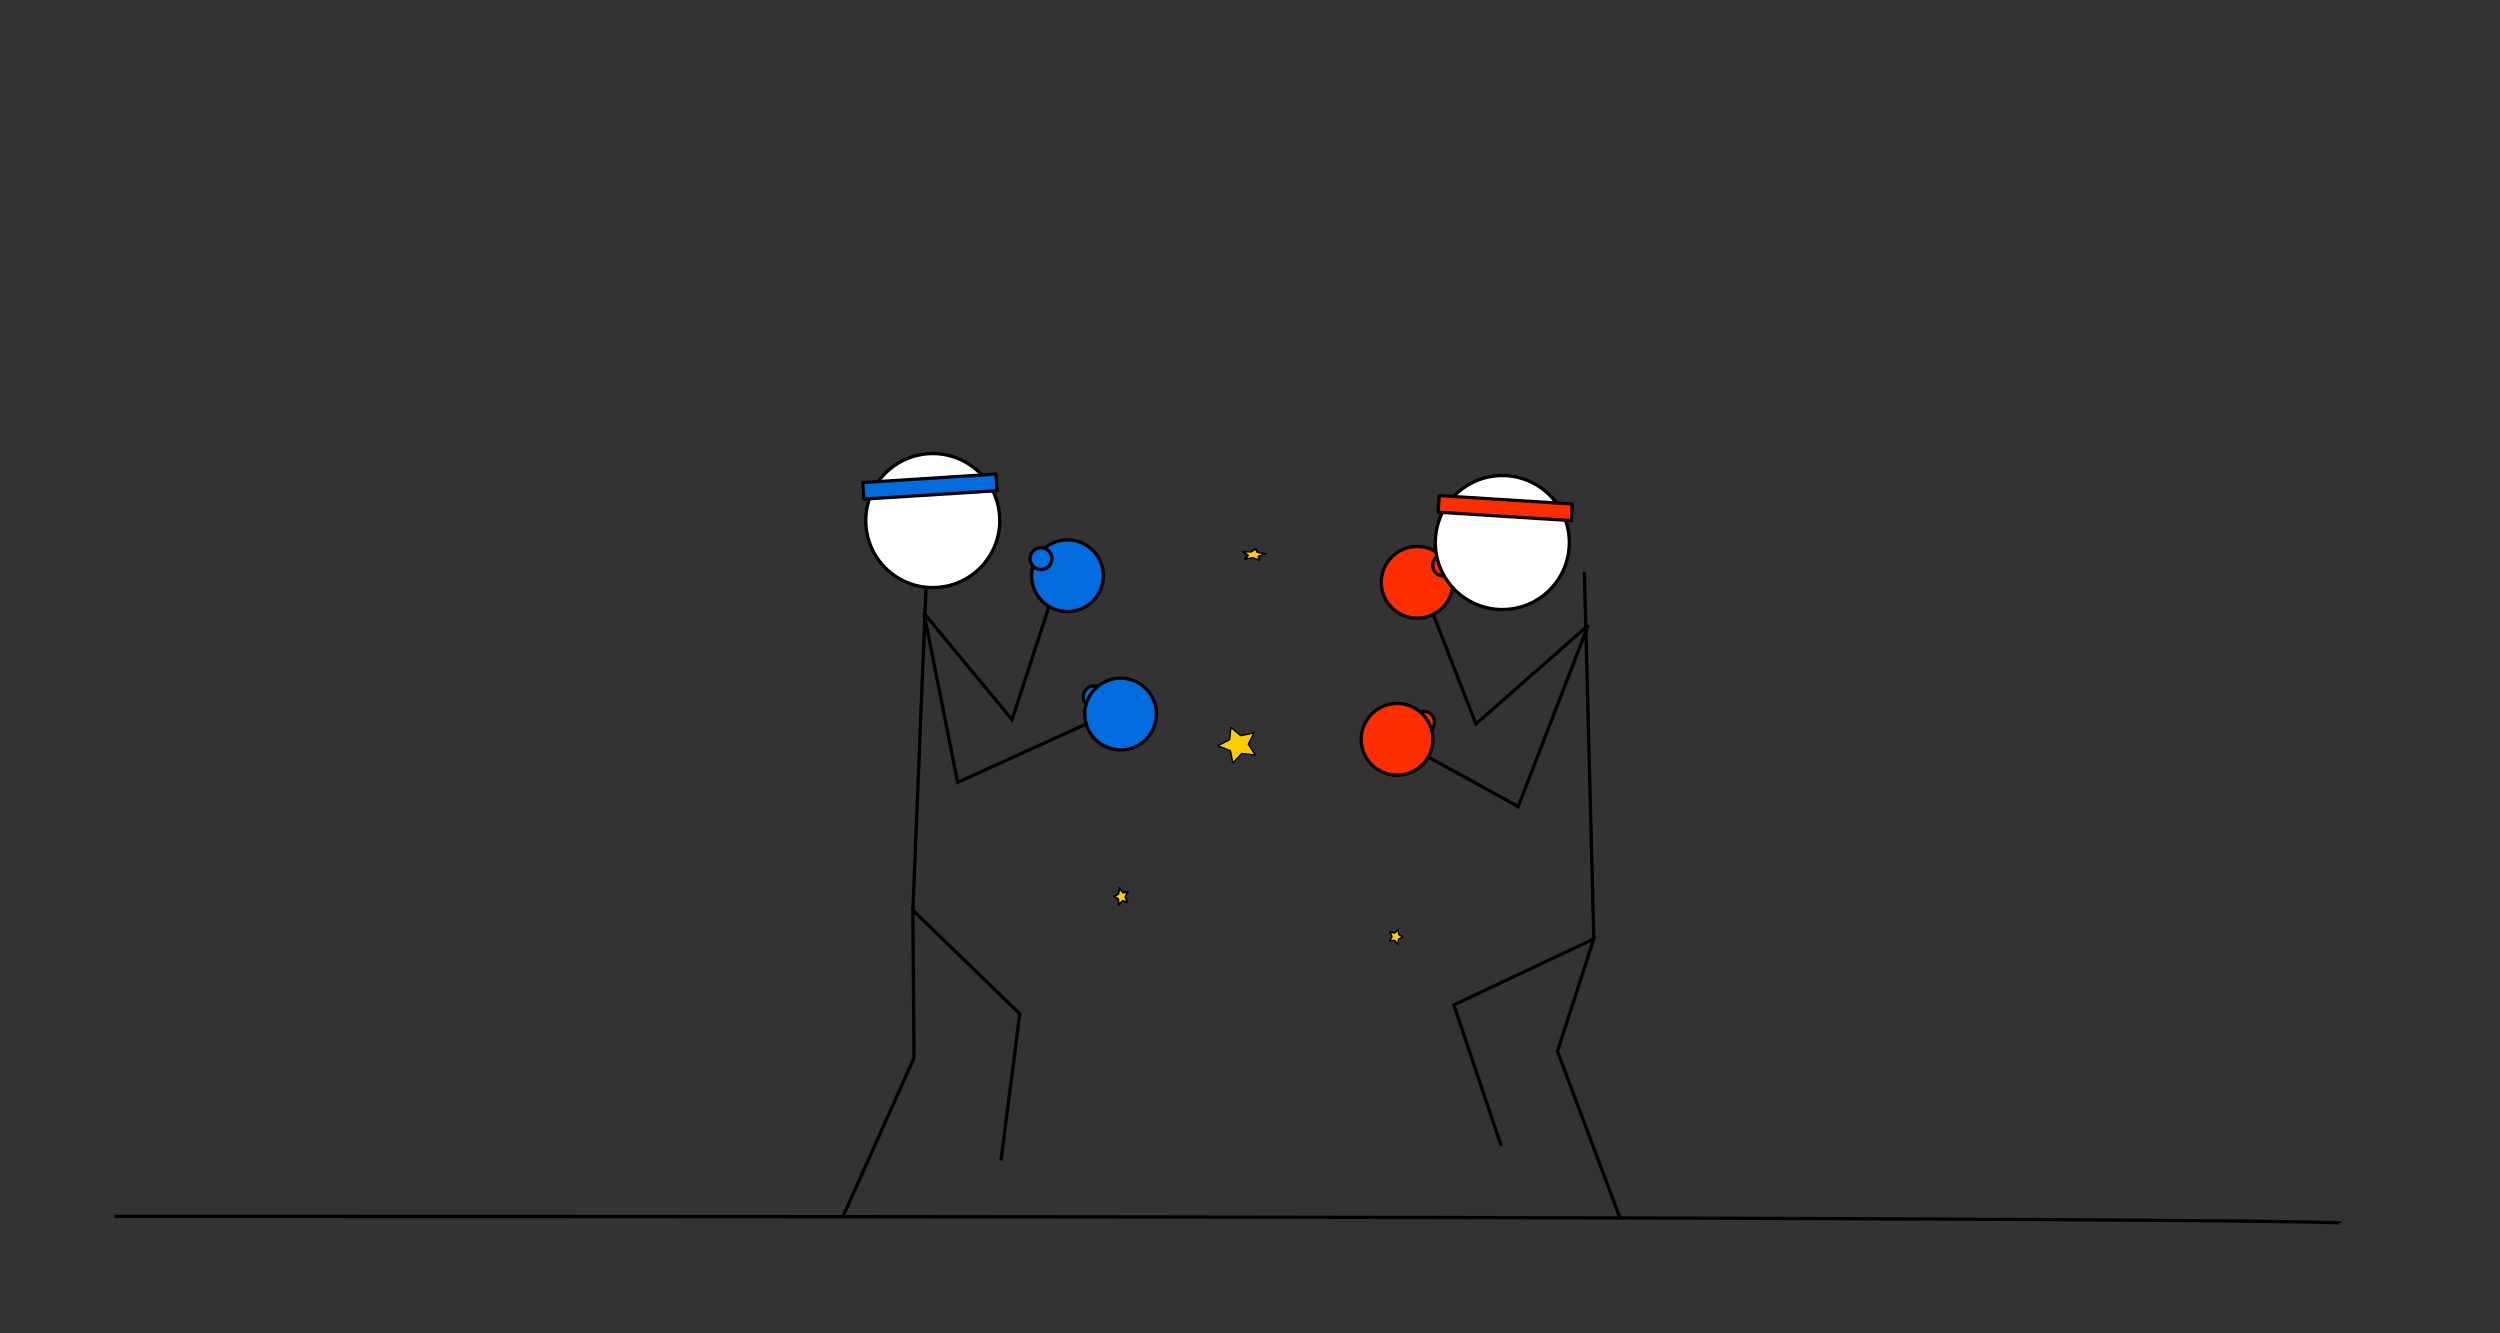 <?xml version="1.0" encoding="UTF-8" standalone="no"?>
<!-- Created with Inkscape (http://www.inkscape.org/) -->

<svg
   width="750"
   height="400"
   viewBox="0 0 198.438 105.833"
   version="1.1"
   id="svg5"
   inkscape:version="1.1.2 (b8e25be833, 2022-02-05)"
   sodipodi:docname="BothPunch.svg"
   inkscape:export-filename="D:\Programs\TheOdinProject\repos\OdinRPS\Inkscape Files\Both Punch\bp7.png"
   inkscape:export-xdpi="96"
   inkscape:export-ydpi="96"
   xmlns:inkscape="http://www.inkscape.org/namespaces/inkscape"
   xmlns:sodipodi="http://sodipodi.sourceforge.net/DTD/sodipodi-0.dtd"
   xmlns="http://www.w3.org/2000/svg"
   xmlns:svg="http://www.w3.org/2000/svg">
  <rect x="0" y="0" width="198.438" height="105.833" fill="#333333" stroke="none"/>
  <sodipodi:namedview
     id="namedview7"
     pagecolor="#ffffff"
     bordercolor="#666666"
     borderopacity="1.0"
     inkscape:pageshadow="2"
     inkscape:pageopacity="0.0"
     inkscape:pagecheckerboard="0"
     inkscape:document-units="px"
     showgrid="false"
     units="px"
     inkscape:zoom="1.5126683"
     inkscape:cx="381.11462"
     inkscape:cy="224.76838"
     inkscape:window-width="1920"
     inkscape:window-height="1009"
     inkscape:window-x="-8"
     inkscape:window-y="-8"
     inkscape:window-maximized="1"
     inkscape:current-layer="layer1" />
  <defs
     id="defs2" />
  <g
     inkscape:label="Layer 1"
     inkscape:groupmode="layer"
     id="layer1">
    <path
       style="fill:none;stroke:#000000;stroke-width:0.265px;stroke-linecap:butt;stroke-linejoin:miter;stroke-opacity:1"
       d="m 9.095,96.551 c 176.661,0 176.661,0.525 176.661,0.525"
       id="path69266" />
    <path
       style="fill:none;stroke:#000000;stroke-width:0.265px;stroke-linecap:butt;stroke-linejoin:miter;stroke-opacity:1"
       d="m 66.951,96.476 5.597,-12.506 -0.087,-11.719 8.483,8.221 -1.487,11.632"
       id="path69381"
       sodipodi:nodetypes="ccccc" />
    <path
       style="fill:none;stroke:#000000;stroke-width:0.265px;stroke-linecap:butt;stroke-linejoin:miter;stroke-opacity:1"
       d="M 72.461,72.251 73.598,44.352"
       id="path69496"
       sodipodi:nodetypes="cc" />
    <path
       style="fill:none;stroke:#000000;stroke-width:0.265px;stroke-linecap:butt;stroke-linejoin:miter;stroke-opacity:1"
       d="m 84.267,45.052 -3.936,12.069 -6.991,-8.449 2.671,13.43 13.624,-6.186"
       id="path69630"
       sodipodi:nodetypes="ccccc" />
    <g
       id="g996"
       transform="translate(3.498,-6.822)">
      <g
         id="g7223"
         transform="translate(-3.148,0.35)">
        <circle
           style="fill:#006cdf;fill-opacity:1;stroke:#000000;stroke-width:0.265;stroke-linecap:round;stroke-linejoin:round;stroke-miterlimit:4;stroke-dasharray:none;stroke-opacity:1;paint-order:fill markers stroke"
           id="path70240-5"
           cx="84.382"
           cy="52.172"
           r="2.845" />
        <circle
           style="fill:#006cdf;fill-opacity:1;stroke:#000000;stroke-width:0.265;stroke-linecap:round;stroke-linejoin:round;stroke-miterlimit:4;stroke-dasharray:none;stroke-opacity:1;paint-order:fill markers stroke"
           id="path78360-5"
           cx="82.28"
           cy="50.812"
           r="0.866" />
      </g>
    </g>
    <g
       id="g1000"
       transform="translate(11.019,-2.449)">
      <g
         id="g1753"
         transform="translate(-5.597,2.799)">
        <circle
           style="fill:#006cdf;fill-opacity:1;stroke:#000000;stroke-width:0.265;stroke-linecap:round;stroke-linejoin:round;stroke-miterlimit:4;stroke-dasharray:none;stroke-opacity:1;paint-order:fill markers stroke"
           id="path78360"
           cx="81.425"
           cy="54.966"
           r="0.866" />
        <circle
           style="fill:#006cdf;fill-opacity:1;stroke:#000000;stroke-width:0.265;stroke-linecap:round;stroke-linejoin:round;stroke-miterlimit:4;stroke-dasharray:none;stroke-opacity:1;paint-order:fill markers stroke"
           id="path70240"
           cx="83.527"
           cy="56.326"
           r="2.845" />
      </g>
    </g>
    <g
       id="g992"
       transform="translate(-15.392,-5.772)">
      <g
         id="g5266"
         transform="translate(21.864,2.449)">
        <circle
           style="fill:#ffffff;fill-opacity:1;stroke:#000000;stroke-width:0.265;stroke-linecap:round;stroke-linejoin:round;stroke-miterlimit:4;stroke-dasharray:none;stroke-opacity:1;paint-order:fill markers stroke"
           id="path69734"
           r="5.318"
           cy="44.643"
           cx="67.566" />
        <rect
           style="fill:#006cdf;fill-opacity:1;stroke:#000000;stroke-width:0.257;stroke-linecap:round;stroke-linejoin:round;stroke-miterlimit:4;stroke-dasharray:none;stroke-opacity:1;paint-order:fill markers stroke"
           id="rect78674"
           width="10.59"
           height="1.319"
           x="59.259"
           y="45.466"
           transform="rotate(-3.629)" />
      </g>
    </g>
    <path
       style="fill:none;stroke:#000000;stroke-width:0.265px;stroke-linecap:butt;stroke-linejoin:miter;stroke-opacity:1"
       d="m 128.608,96.734 -4.985,-13.293 2.886,-8.92 -11.107,5.247 3.761,11.194"
       id="path69381-1"
       sodipodi:nodetypes="ccccc" />
    <path
       style="fill:none;stroke:#000000;stroke-width:0.265px;stroke-linecap:butt;stroke-linejoin:miter;stroke-opacity:1"
       d="M 126.509,74.521 125.761,45.385"
       id="path69496-7"
       sodipodi:nodetypes="cc" />
    <path
       style="fill:none;stroke:#000000;stroke-width:0.265px;stroke-linecap:butt;stroke-linejoin:miter;stroke-opacity:1"
       d="m 112.691,46.01 4.46,11.457 8.915,-7.837 -5.557,14.392 -9.164,-5.05"
       id="path69630-2"
       sodipodi:nodetypes="ccccc" />
    <g
       id="g82165"
       transform="translate(3.236,-6.034)">
      <circle
         style="fill:#ff2e00;fill-opacity:1;stroke:#000000;stroke-width:0.265;stroke-linecap:round;stroke-linejoin:round;stroke-miterlimit:4;stroke-dasharray:none;stroke-opacity:1;paint-order:fill markers stroke"
         id="path70240-5-0"
         cx="-109.252"
         cy="52.256"
         transform="scale(-1,1)"
         r="2.845" />
      <circle
         style="fill:#ff2e00;fill-opacity:1;stroke:#000000;stroke-width:0.265;stroke-linecap:round;stroke-linejoin:round;stroke-miterlimit:4;stroke-dasharray:none;stroke-opacity:1;paint-order:fill markers stroke"
         id="path78360-5-3"
         cx="-111.355"
         cy="50.895"
         r="0.866"
         transform="scale(-1,1)" />
    </g>
    <g
       id="g82169"
       transform="translate(-1.837,1.749)">
      <g
         id="g2905"
         transform="translate(2.799,0.35)">
        <circle
           style="fill:#ff2e00;fill-opacity:1;stroke:#000000;stroke-width:0.265;stroke-linecap:round;stroke-linejoin:round;stroke-miterlimit:4;stroke-dasharray:none;stroke-opacity:1;paint-order:fill markers stroke"
           id="path78360-8"
           cx="-112.035"
           cy="55.224"
           r="0.866"
           transform="scale(-1,1)" />
        <circle
           style="fill:#ff2e00;fill-opacity:1;stroke:#000000;stroke-width:0.265;stroke-linecap:round;stroke-linejoin:round;stroke-miterlimit:4;stroke-dasharray:none;stroke-opacity:1;paint-order:fill markers stroke"
           id="path70240-7"
           cx="-109.933"
           cy="56.585"
           r="2.845"
           transform="scale(-1,1)" />
      </g>
    </g>
    <g
       id="g82161"
       transform="translate(-7.346,-2.274)">
      <circle
         style="fill:#ffffff;fill-opacity:1;stroke:#000000;stroke-width:0.265;stroke-linecap:round;stroke-linejoin:round;stroke-miterlimit:4;stroke-dasharray:none;stroke-opacity:1;paint-order:fill markers stroke"
         id="path69734-4"
         cx="-126.593"
         cy="45.339"
         r="5.318"
         transform="scale(-1,1)" />
      <rect
         style="fill:#ff2e00;fill-opacity:1;stroke:#000000;stroke-width:0.257;stroke-linecap:round;stroke-linejoin:round;stroke-miterlimit:4;stroke-dasharray:none;stroke-opacity:1;paint-order:fill markers stroke"
         id="rect78674-2"
         width="10.59"
         height="1.319"
         x="-134.555"
         y="33.871"
         transform="matrix(-0.998,-0.063,-0.063,0.998,0,0)" />
    </g>
    <path
       sodipodi:type="star"
       style="fill:#ffcc00;stroke:#000000;stroke-linecap:round;stroke-linejoin:round;paint-order:fill markers stroke"
       id="path7247"
       inkscape:flatsided="false"
       sodipodi:sides="5"
       sodipodi:cx="353.01859"
       sodipodi:cy="278.31613"
       sodipodi:r1="13.38592"
       sodipodi:r2="6.6929598"
       sodipodi:arg1="0.57430483"
       sodipodi:arg2="1.2026234"
       inkscape:rounded="0"
       inkscape:randomized="0"
       d="m 364.257,285.588 -8.83,-1.027 -5.852,6.691 -1.751,-8.715 -8.172,-3.498 7.747,-4.359 0.801,-8.853 6.539,6.021 8.667,-1.973 -3.706,8.08 z"
       transform="matrix(0.121,0,0,0.111,55.564,28.223)"
       inkscape:transform-center-x="0.12917069"
       inkscape:transform-center-y="0.024889501" />
    <path
       sodipodi:type="star"
       style="fill:#ffcc00;stroke:#000000;stroke-linecap:round;stroke-linejoin:round;paint-order:fill markers stroke"
       id="path7351"
       inkscape:flatsided="false"
       sodipodi:sides="5"
       sodipodi:cx="367.56241"
       sodipodi:cy="169.89845"
       sodipodi:r1="4.4346828"
       sodipodi:r2="2.2173412"
       sodipodi:arg1="1.1071487"
       sodipodi:arg2="1.7354672"
       inkscape:rounded="0"
       inkscape:randomized="0"
       d="m 369.546,173.865 -2.347,-1.779 -2.796,0.925 0.967,-2.782 -1.743,-2.373 2.944,0.06 1.719,-2.391 0.853,2.819 2.805,0.895 -2.417,1.682 z"
       transform="matrix(0.215,0,0,0.11,20.483,25.339)"
       inkscape:transform-center-x="-0.048260008"
       inkscape:transform-center-y="-0.022472192" />
    <path
       sodipodi:type="star"
       style="fill:#ffcc00;stroke:#000000;stroke-linecap:round;stroke-linejoin:round;paint-order:fill markers stroke"
       id="path7353"
       inkscape:flatsided="false"
       sodipodi:sides="5"
       sodipodi:cx="345.74664"
       sodipodi:cy="267.07773"
       sodipodi:r1="4.2329998"
       sodipodi:r2="2.1164999"
       sodipodi:arg1="0.67474094"
       sodipodi:arg2="1.3030595"
       inkscape:rounded="0"
       inkscape:randomized="0"
       d="m 349.052,269.722 -2.745,-0.603 -2.053,1.92 -0.275,-2.798 -2.46,-1.36 2.576,-1.126 0.533,-2.76 1.867,2.102 2.79,-0.346 -1.422,2.425 z"
       transform="matrix(0.143,0,0,0.169,39.574,26.037)"
       inkscape:transform-center-x="0.049633998"
       inkscape:transform-center-y="-0.010281357" />
    <path
       sodipodi:type="star"
       style="fill:#ffcc00;stroke:#000000;stroke-linecap:round;stroke-linejoin:round;paint-order:fill markers stroke"
       id="path7355"
       inkscape:flatsided="false"
       sodipodi:sides="5"
       sodipodi:cx="405.90524"
       sodipodi:cy="262.45013"
       sodipodi:r1="4.8127604"
       sodipodi:r2="2.4063802"
       sodipodi:arg1="1.2924967"
       sodipodi:arg2="1.9208152"
       inkscape:rounded="0"
       inkscape:randomized="0"
       d="m 407.227,267.078 -2.147,-2.367 -3.167,0.427 1.588,-2.774 -1.385,-2.88 3.129,0.653 2.311,-2.207 0.346,3.177 2.813,1.516 -2.915,1.311 z"
       transform="matrix(0.122,0,0,0.127,61.263,41.021)"
       inkscape:transform-center-x="-0.049661617"
       inkscape:transform-center-y="0.006770958" />
  </g>
  <g
     inkscape:groupmode="layer"
     id="layer2"
     inkscape:label="Layer 2" />
</svg>
